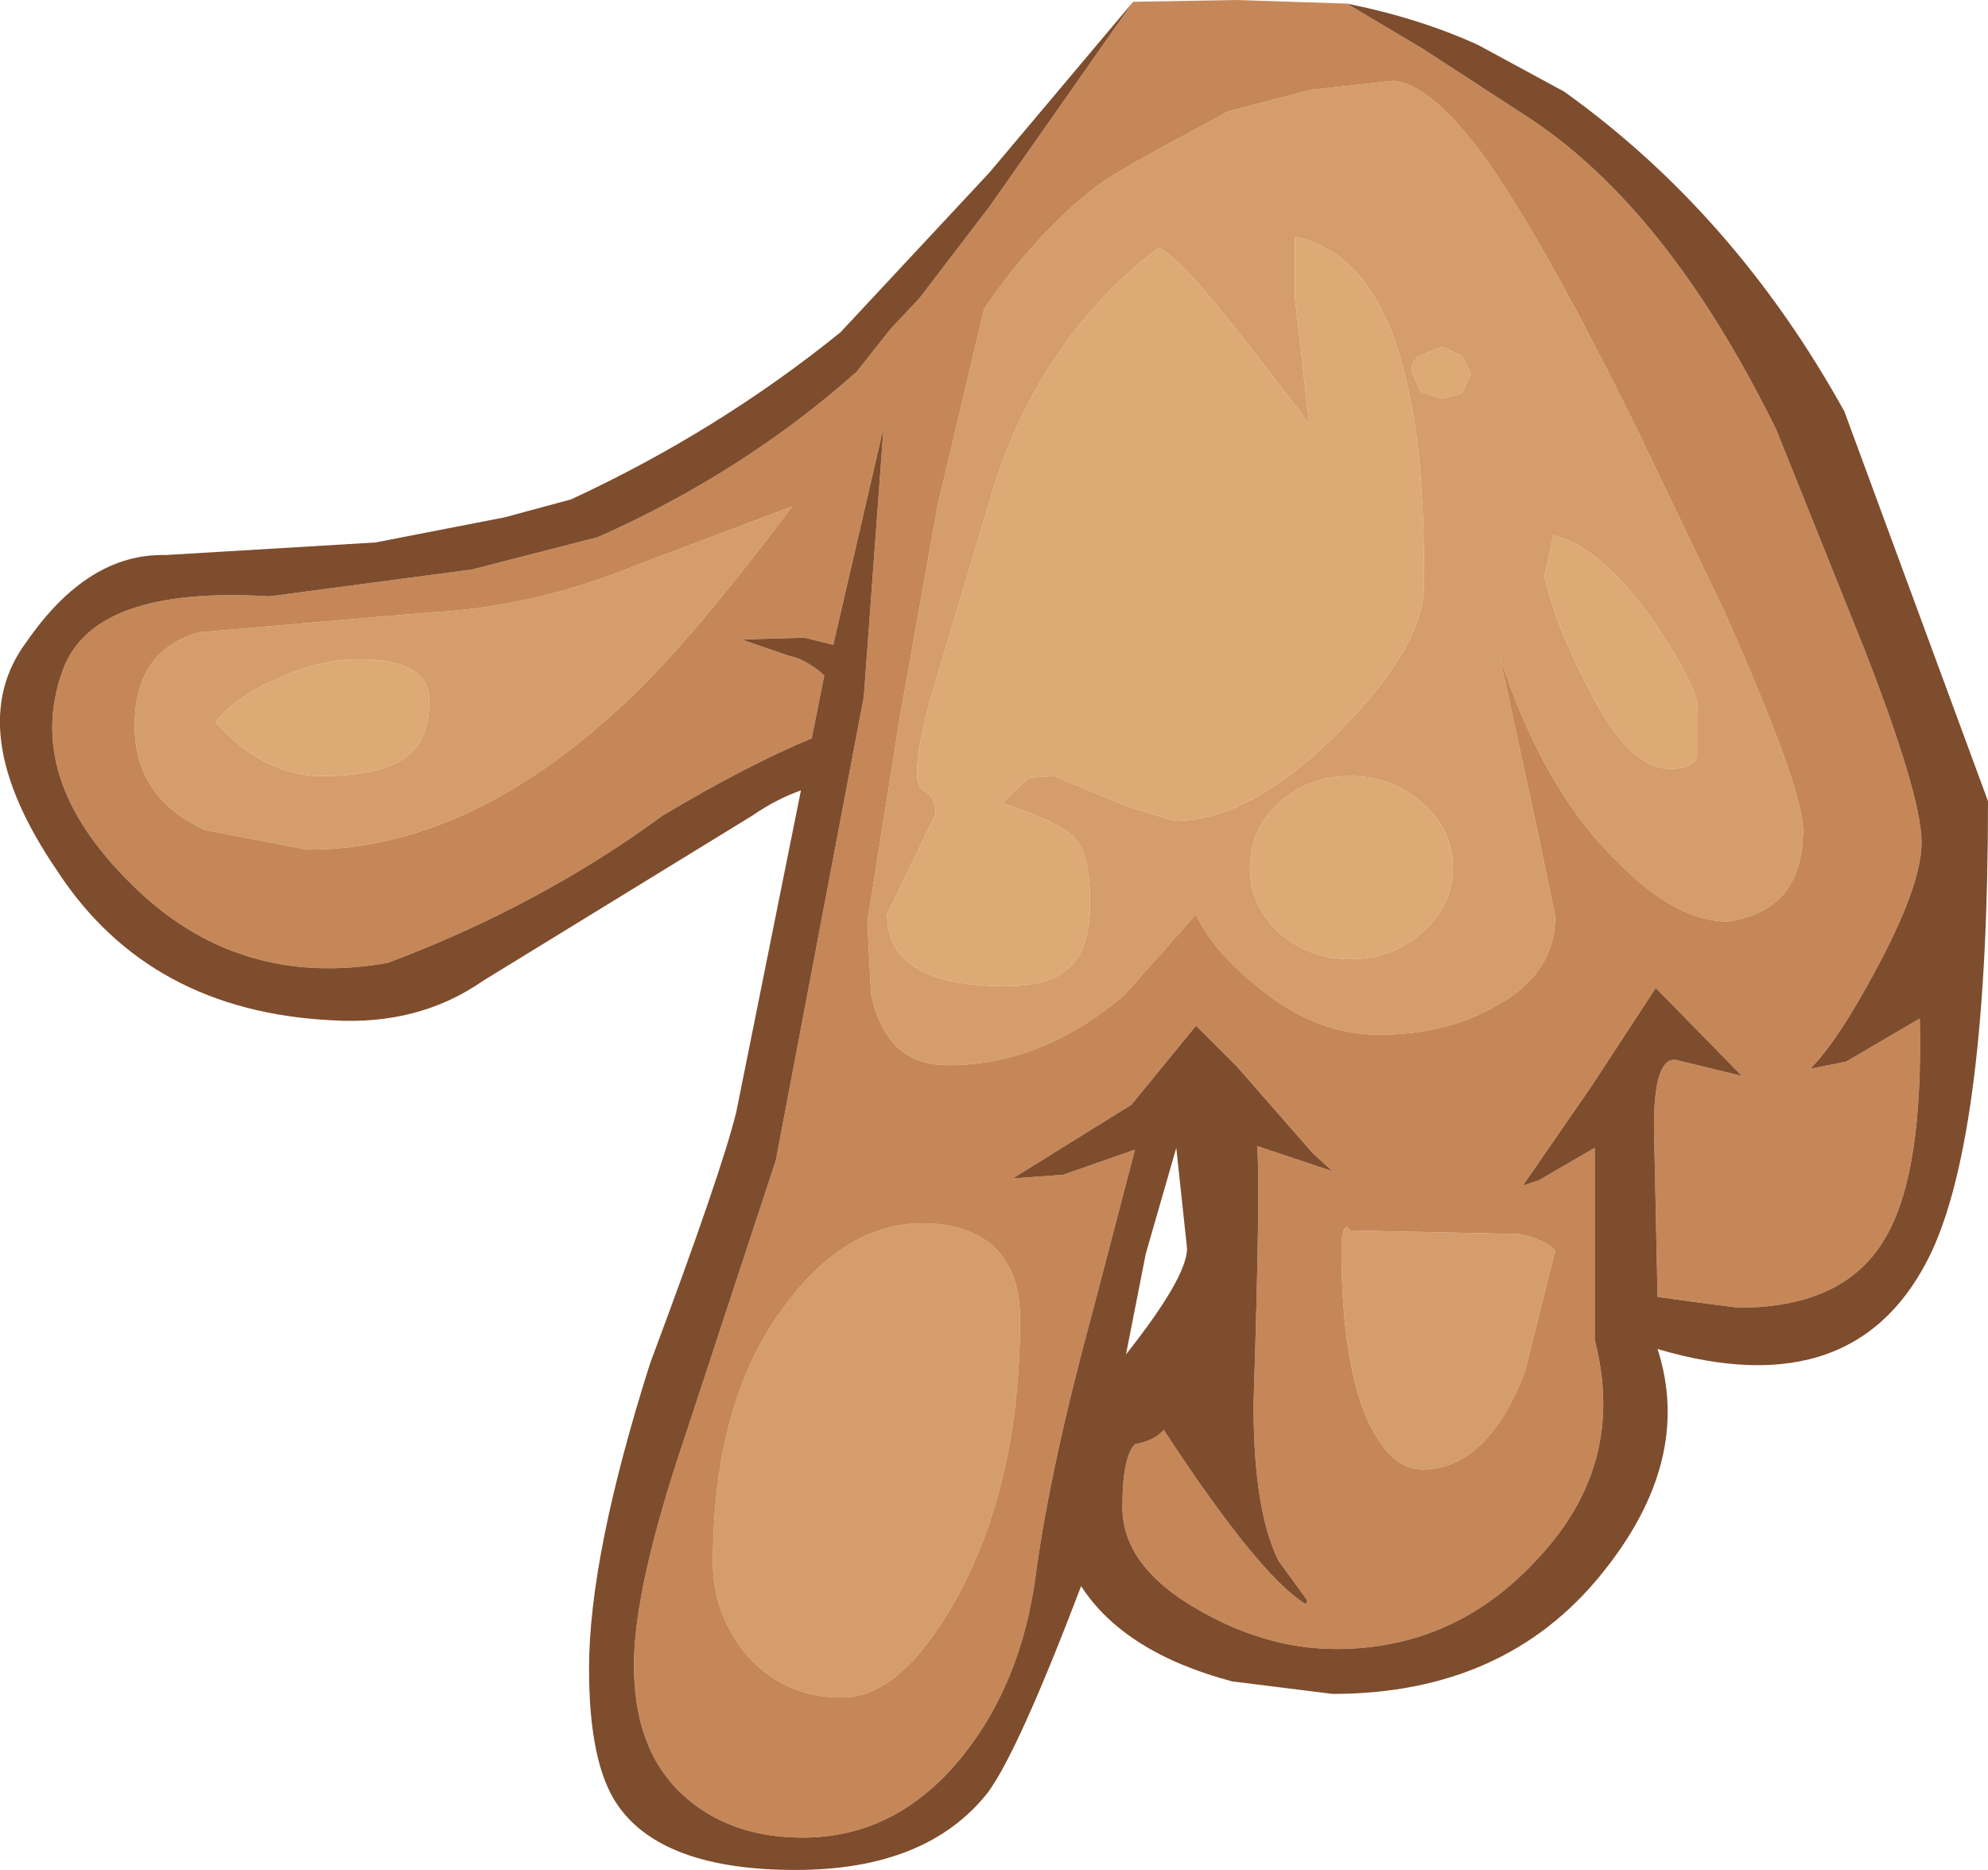 <?xml version="1.0" encoding="UTF-8" standalone="no"?>
<svg xmlns:ffdec="https://www.free-decompiler.com/flash" xmlns:xlink="http://www.w3.org/1999/xlink" ffdec:objectType="shape" height="52.05px" width="55.35px" xmlns="http://www.w3.org/2000/svg">
  <g transform="matrix(1.0, 0.0, 0.0, 1.0, 37.0, 4.3)">
    <path d="M-0.9 2.3 Q1.5 2.85 2.25 6.75 2.65 8.55 2.65 11.95 2.65 13.7 0.25 16.1 -2.2 18.55 -4.3 18.55 L-5.6 18.15 -7.65 17.3 -8.35 17.35 -9.1 18.05 Q-7.45 18.6 -7.05 19.05 -6.65 19.55 -6.65 20.8 -6.65 22.1 -7.2 22.6 -7.7 23.15 -9.0 23.15 -12.3 23.15 -12.3 21.15 L-10.95 18.35 Q-10.95 17.85 -11.3 17.7 -11.7 17.5 -11.15 15.35 L-9.3 9.15 Q-7.95 5.05 -4.75 2.6 -4.55 2.65 -4.05 3.15 -3.15 4.05 -0.55 7.5 L-0.95 3.95 -0.95 2.3 -0.9 2.3 M-25.5 16.6 Q-26.15 17.3 -28.05 17.3 -29.65 17.3 -31.0 15.8 -30.45 15.1 -29.3 14.6 -28.1 14.05 -27.0 14.05 -25.05 14.05 -25.05 15.2 -25.05 16.15 -25.5 16.6 M-1.4 21.65 Q-2.2 20.9 -2.2 19.85 -2.2 18.8 -1.4 18.05 -0.55 17.3 0.6 17.3 1.75 17.3 2.6 18.05 3.45 18.8 3.45 19.85 3.45 20.9 2.6 21.65 1.75 22.4 0.6 22.4 -0.55 22.4 -1.4 21.65 M3.7 5.6 L3.95 6.1 3.7 6.65 3.15 6.8 2.55 6.6 2.3 6.05 Q2.3 5.7 2.55 5.6 L3.15 5.35 3.7 5.6 M6.25 10.6 Q7.65 10.95 9.15 13.15 10.4 15.05 10.25 15.55 L10.25 16.75 Q10.15 17.1 9.5 17.1 8.3 17.1 7.15 14.7 6.35 13.2 6.0 11.75 L6.25 10.6" fill="#dda975" fill-rule="evenodd" stroke="none"/>
    <path d="M-0.5 -1.8 L1.8 -2.05 Q2.85 -1.95 4.35 0.1 6.05 2.5 8.65 7.8 L11.0 12.7 Q13.2 17.65 13.2 18.8 13.2 21.05 11.1 21.35 9.65 21.35 8.0 19.65 5.95 17.65 4.75 13.95 L5.8 18.8 6.3 21.2 Q6.3 22.8 4.65 23.7 3.25 24.5 1.4 24.5 -0.4 24.5 -2.0 23.15 -3.25 22.15 -3.7 21.15 L-5.7 23.4 Q-8.0 25.35 -10.6 25.35 -12.35 25.35 -12.75 23.35 L-12.85 21.35 -11.95 15.7 -10.9 9.8 -9.6 4.3 Q-8.2 2.25 -6.55 0.95 -6.2 0.65 -4.65 -0.2 L-2.8 -1.2 -0.5 -1.8 M-0.9 2.3 L-0.95 2.3 -0.95 3.95 -0.55 7.5 Q-3.15 4.05 -4.05 3.15 -4.55 2.65 -4.75 2.6 -7.95 5.05 -9.3 9.15 L-11.15 15.35 Q-11.7 17.5 -11.3 17.7 -10.95 17.85 -10.95 18.35 L-12.3 21.15 Q-12.3 23.15 -9.0 23.15 -7.7 23.15 -7.2 22.6 -6.65 22.1 -6.65 20.8 -6.65 19.55 -7.05 19.05 -7.45 18.6 -9.1 18.05 L-8.35 17.35 -7.65 17.3 -5.6 18.15 -4.3 18.55 Q-2.2 18.55 0.25 16.1 2.65 13.7 2.65 11.95 2.65 8.55 2.25 6.75 1.5 2.85 -0.9 2.3 M-19.2 11.4 L-14.95 9.8 Q-17.95 13.8 -19.8 15.45 -24.05 19.35 -28.45 19.35 L-31.3 18.8 Q-33.25 17.9 -33.25 15.9 -33.25 13.8 -31.45 13.3 L-25.05 12.75 Q-22.1 12.6 -19.2 11.4 M-1.4 21.65 Q-0.55 22.4 0.6 22.4 1.75 22.4 2.6 21.65 3.45 20.9 3.45 19.85 3.45 18.8 2.6 18.05 1.75 17.3 0.6 17.3 -0.55 17.3 -1.4 18.05 -2.2 18.8 -2.2 19.85 -2.2 20.9 -1.4 21.65 M-25.5 16.6 Q-25.05 16.15 -25.05 15.2 -25.05 14.05 -27.0 14.05 -28.1 14.05 -29.3 14.6 -30.45 15.1 -31.0 15.8 -29.65 17.3 -28.05 17.3 -26.15 17.3 -25.5 16.6 M-8.6 32.4 Q-8.6 36.95 -10.35 40.15 -11.9 42.95 -13.55 42.95 -15.25 42.95 -16.3 41.65 -17.15 40.55 -17.15 39.2 -17.15 34.7 -15.15 32.05 -13.45 29.75 -11.3 29.75 -10.2 29.75 -9.45 30.3 -8.6 31.0 -8.6 32.4 M3.7 5.6 L3.15 5.35 2.55 5.6 Q2.3 5.7 2.3 6.05 L2.55 6.6 3.15 6.8 3.7 6.65 3.95 6.1 3.7 5.6 M6.25 10.6 L6.0 11.75 Q6.35 13.2 7.15 14.7 8.3 17.1 9.5 17.1 10.15 17.1 10.25 16.75 L10.25 15.55 Q10.4 15.05 9.15 13.15 7.65 10.95 6.25 10.6 M5.3 30.05 Q6.0 30.2 6.3 30.5 L5.45 33.9 Q4.4 36.6 2.6 36.6 1.65 36.6 1.0 35.05 0.35 33.4 0.35 30.45 0.35 29.9 0.5 29.85 L0.6 29.95 5.3 30.05" fill="#d59d6b" fill-rule="evenodd" stroke="none"/>
    <path d="M0.5 -4.2 L2.6 -2.95 5.6 -1.0 Q9.45 1.55 12.45 7.65 L14.9 13.75 Q16.5 17.85 16.5 19.15 16.5 20.35 15.2 22.75 14.15 24.7 13.4 25.45 L14.4 25.25 16.45 24.05 Q16.55 28.25 15.55 30.05 14.45 32.1 11.4 32.1 L10.25 31.95 9.15 31.8 9.05 27.05 Q9.05 25.15 9.65 25.2 L11.5 25.65 9.1 23.2 7.3 25.95 5.4 28.7 5.85 28.55 7.4 27.65 7.4 33.0 Q8.3 36.45 5.8 39.1 3.5 41.6 0.2 41.6 -1.75 41.6 -3.65 40.5 -5.75 39.3 -5.75 37.65 -5.75 36.25 -5.4 35.9 -4.85 35.8 -4.6 35.5 -1.95 39.55 -0.65 40.35 L-0.6 40.25 -1.4 39.15 Q-2.1 37.75 -2.1 34.8 -1.9 28.6 -2.0 27.6 L0.1 28.3 -0.45 27.8 -2.55 25.4 -3.7 24.25 -5.5 26.45 -8.8 28.5 -7.4 28.4 -5.4 27.7 -6.55 32.1 Q-7.75 36.5 -8.15 39.45 -8.55 42.6 -10.3 44.7 -12.1 46.85 -14.65 46.85 -16.7 46.85 -18.0 45.65 -19.35 44.4 -19.35 42.05 -19.35 39.9 -17.95 35.75 L-15.4 28.0 -12.95 15.1 -12.4 7.6 -13.8 13.65 -14.6 13.45 -16.35 13.5 -15.05 13.95 Q-14.55 14.05 -14.05 14.5 L-14.4 16.25 Q-16.2 17.0 -18.55 18.4 -21.95 20.9 -26.2 22.5 -30.4 23.25 -33.35 20.3 -36.35 17.35 -35.25 14.35 -34.4 12.0 -29.5 12.3 L-23.85 11.55 -20.35 10.65 Q-16.3 8.85 -13.15 6.05 L-12.2 4.85 -11.4 4.0 -9.45 1.45 -5.45 -4.25 -2.6 -4.3 0.5 -4.2 M-0.5 -1.8 L-2.8 -1.2 -4.65 -0.2 Q-6.2 0.65 -6.55 0.95 -8.2 2.25 -9.6 4.3 L-10.9 9.8 -11.95 15.7 -12.85 21.35 -12.75 23.35 Q-12.35 25.35 -10.6 25.35 -8.0 25.35 -5.7 23.4 L-3.7 21.15 Q-3.25 22.15 -2.0 23.15 -0.4 24.5 1.4 24.5 3.25 24.5 4.65 23.7 6.3 22.8 6.3 21.2 L5.8 18.8 4.75 13.95 Q5.95 17.65 8.0 19.65 9.65 21.35 11.1 21.35 13.2 21.05 13.2 18.8 13.2 17.65 11.0 12.7 L8.65 7.8 Q6.05 2.5 4.35 0.1 2.85 -1.95 1.8 -2.05 L-0.5 -1.8 M-19.2 11.4 Q-22.1 12.6 -25.05 12.75 L-31.45 13.3 Q-33.25 13.8 -33.25 15.9 -33.25 17.9 -31.3 18.8 L-28.45 19.35 Q-24.05 19.35 -19.8 15.45 -17.95 13.8 -14.95 9.8 L-19.2 11.4 M-8.6 32.4 Q-8.6 31.0 -9.45 30.3 -10.2 29.75 -11.3 29.75 -13.45 29.75 -15.15 32.05 -17.15 34.7 -17.15 39.2 -17.15 40.55 -16.3 41.65 -15.25 42.95 -13.55 42.95 -11.9 42.95 -10.35 40.15 -8.6 36.95 -8.6 32.4 M5.3 30.05 L0.6 29.95 0.5 29.85 Q0.35 29.9 0.35 30.45 0.35 33.4 1.0 35.05 1.65 36.6 2.6 36.6 4.4 36.6 5.45 33.9 L6.3 30.5 Q6.0 30.2 5.3 30.05" fill="#c68758" fill-rule="evenodd" stroke="none"/>
    <path d="M-5.45 -4.25 L-9.45 1.45 -11.4 4.0 -12.2 4.85 -13.15 6.05 Q-16.3 8.85 -20.35 10.65 L-23.85 11.55 -29.5 12.3 Q-34.4 12.0 -35.25 14.35 -36.35 17.35 -33.35 20.3 -30.4 23.25 -26.2 22.5 -21.95 20.9 -18.55 18.4 -16.2 17.0 -14.4 16.25 L-14.05 14.5 Q-14.55 14.05 -15.05 13.95 L-16.35 13.5 -14.6 13.45 -13.8 13.65 -12.4 7.6 -12.95 15.1 -15.4 28.0 -17.95 35.75 Q-19.35 39.9 -19.35 42.05 -19.35 44.4 -18.0 45.65 -16.7 46.85 -14.65 46.85 -12.1 46.85 -10.3 44.7 -8.55 42.6 -8.15 39.45 -7.75 36.5 -6.55 32.1 L-5.4 27.7 -7.4 28.4 -8.8 28.5 -5.5 26.45 -3.7 24.25 -2.55 25.4 -0.45 27.8 0.1 28.3 -2.0 27.6 Q-1.9 28.6 -2.1 34.8 -2.1 37.75 -1.4 39.15 L-0.6 40.25 -0.65 40.35 Q-1.95 39.55 -4.6 35.5 -4.85 35.8 -5.4 35.9 -5.75 36.25 -5.75 37.65 -5.75 39.3 -3.65 40.5 -1.75 41.6 0.2 41.6 3.5 41.6 5.8 39.1 8.3 36.45 7.4 33.0 L7.4 27.65 5.85 28.55 5.4 28.7 7.3 25.95 9.1 23.2 11.5 25.65 9.65 25.2 Q9.05 25.15 9.05 27.05 L9.15 31.8 10.25 31.95 11.4 32.1 Q14.45 32.1 15.55 30.05 16.55 28.25 16.45 24.05 L14.4 25.25 13.4 25.45 Q14.15 24.7 15.2 22.75 16.5 20.35 16.5 19.15 16.5 17.85 14.9 13.75 L12.45 7.65 Q9.45 1.55 5.6 -1.0 L2.6 -2.95 0.5 -4.2 Q2.5 -3.8 4.15 -3.05 L6.55 -1.75 Q11.3 1.65 14.35 7.15 L18.35 18.0 Q18.35 27.1 16.8 30.5 14.75 34.9 9.15 33.25 10.15 36.35 7.6 39.5 4.9 42.85 0.1 42.85 L-2.7 42.5 Q-5.7 41.7 -6.9 39.85 -8.65 44.45 -9.5 45.6 -11.2 47.75 -14.85 47.75 -18.55 47.75 -19.8 45.95 -20.6 44.8 -20.6 42.15 -20.6 39.0 -18.9 33.65 -16.9 28.3 -16.5 26.65 L-14.7 17.7 Q-15.4 17.95 -16.05 18.4 L-23.55 23.0 Q-25.35 24.25 -27.75 24.1 -32.85 23.85 -35.4 19.95 -38.1 16.0 -36.25 13.55 -34.55 11.1 -32.4 11.15 L-26.55 10.8 -22.95 10.1 -21.1 9.6 Q-17.0 7.7 -13.6 4.95 L-9.45 0.5 -5.45 -4.25 M-4.25 27.65 L-5.1 30.6 -5.65 33.4 Q-3.95 31.25 -3.95 30.45 L-4.25 27.65" fill="#7e4d2d" fill-rule="evenodd" stroke="none"/>
  </g>
</svg>
